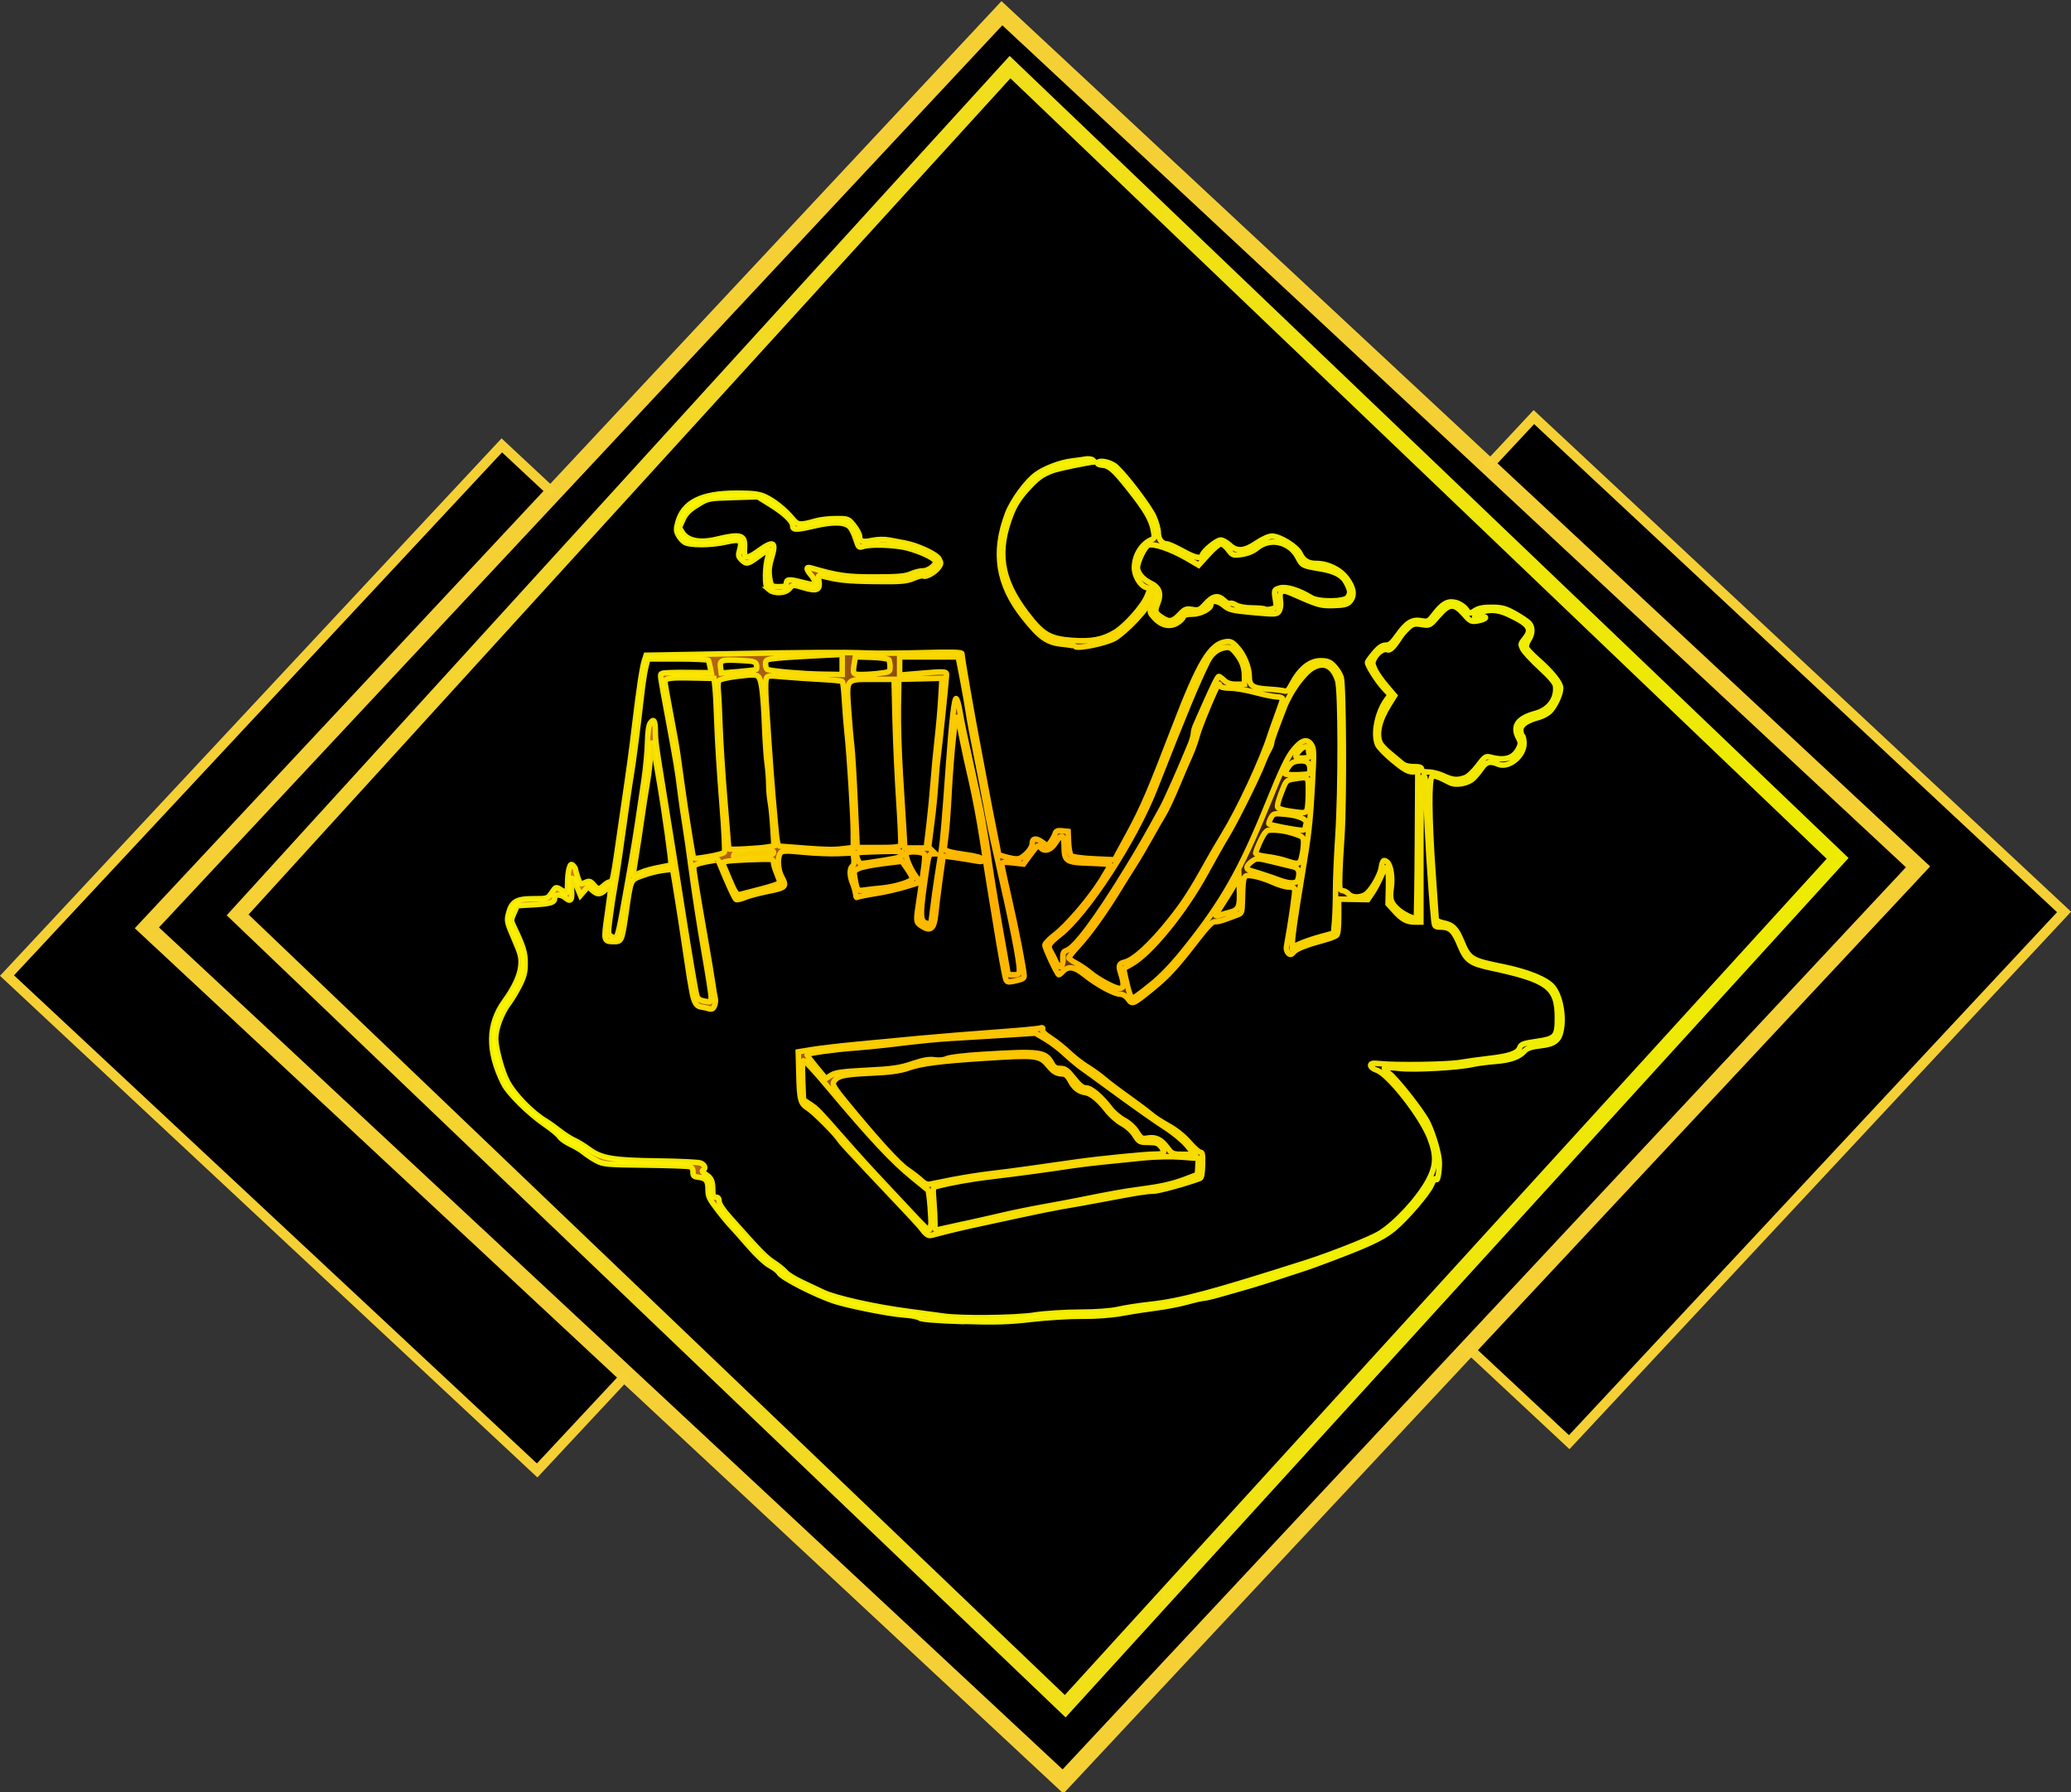 <?xml version="1.0" encoding="UTF-8" standalone="no"?>
<!-- Created with Inkscape (http://www.inkscape.org/) -->

<svg
   xmlns:dc="http://purl.org/dc/elements/1.1/"
   xmlns:cc="http://creativecommons.org/ns#"
   xmlns:rdf="http://www.w3.org/1999/02/22-rdf-syntax-ns#"
   xmlns:svg="http://www.w3.org/2000/svg"
   xmlns="http://www.w3.org/2000/svg"
   xmlns:xlink="http://www.w3.org/1999/xlink"
   xmlns:sodipodi="http://sodipodi.sourceforge.net/DTD/sodipodi-0.dtd"
   xmlns:inkscape="http://www.inkscape.org/namespaces/inkscape"
   width="55.369mm"
   height="47.908mm"
   viewBox="0 0 55.369 47.908"
   version="1.1"
   id="svg8"
   inkscape:version="0.92.1 r15371"
   sodipodi:docname="icon2.svg">
  <rect x="0" y="0" width="55.369" height="47.908" fill="#333333" stroke="none"/>
  <defs
     id="defs2">
    <linearGradient
       id="linearGradient5796"
       inkscape:collect="always">
      <stop
         id="stop5792"
         offset="0"
         style="stop-color:#fead00;stop-opacity:1" />
      <stop
         id="stop5794"
         offset="1"
         style="stop-color:#fffd00;stop-opacity:0.939" />
    </linearGradient>
    <linearGradient
       inkscape:collect="always"
       id="linearGradient5784">
      <stop
         style="stop-color:#e47f19;stop-opacity:1;"
         offset="0"
         id="stop5780" />
      <stop
         style="stop-color:#e47f19;stop-opacity:0;"
         offset="1"
         id="stop5782" />
    </linearGradient>
    <linearGradient
       inkscape:collect="always"
       id="linearGradient4534">
      <stop
         style="stop-color:#f7d236;stop-opacity:1;"
         offset="0"
         id="stop4530" />
      <stop
         style="stop-color:#fffd00;stop-opacity:0.939"
         offset="1"
         id="stop4532" />
    </linearGradient>
    <linearGradient
       inkscape:collect="always"
       xlink:href="#linearGradient4534"
       id="linearGradient4536"
       x1="116.608"
       y1="119.068"
       x2="144.385"
       y2="119.068"
       gradientUnits="userSpaceOnUse" />
    <linearGradient
       inkscape:collect="always"
       xlink:href="#linearGradient5784"
       id="linearGradient5788"
       x1="96.514"
       y1="125.25"
       x2="124.94"
       y2="125.45"
       gradientUnits="userSpaceOnUse" />
    <radialGradient
       inkscape:collect="always"
       xlink:href="#linearGradient5796"
       id="radialGradient5790"
       cx="110.56"
       cy="125.498"
       fx="110.56"
       fy="125.498"
       r="14.38"
       gradientTransform="matrix(1,0,0,0.807,0,24.12)"
       gradientUnits="userSpaceOnUse" />
  </defs>
  <sodipodi:namedview
     id="base"
     pagecolor="#ffffff"
     bordercolor="#666666"
     borderopacity="1.0"
     inkscape:pageopacity="0.0"
     inkscape:pageshadow="2"
     inkscape:zoom="3.959798"
     inkscape:cx="51.166429"
     inkscape:cy="98.08299"
     inkscape:document-units="mm"
     inkscape:current-layer="layer1"
     showgrid="false"
     inkscape:snap-global="false"
     fit-margin-top="0"
     fit-margin-left="0"
     fit-margin-right="0"
     fit-margin-bottom="0"
     inkscape:window-width="1536"
     inkscape:window-height="793"
     inkscape:window-x="-8"
     inkscape:window-y="-8"
     inkscape:window-maximized="1" />
  <g
     inkscape:label="Layer 1"
     inkscape:groupmode="layer"
     id="layer1"
     transform="translate(-83.44,-101.445)">
    <path
       sodipodi:type="star"
       style="fill:#000000;fill-opacity:1;stroke:#f7d236;stroke-width:0.265;stroke-opacity:0.991"
       id="path4519"
       sodipodi:sides="4"
       sodipodi:cx="97.328865"
       sodipodi:cy="127.05246"
       sodipodi:r1="13.709781"
       sodipodi:r2="9.6942787"
       sodipodi:arg1="1.5363272"
       sodipodi:arg2="2.3217254"
       inkscape:flatsided="true"
       inkscape:rounded="0"
       inkscape:randomized="0"
       d="M 97.801,140.754 83.627,127.525 96.856,113.351 111.031,126.58 Z"
       inkscape:transform-center-x="1.0380952e-006"
       inkscape:transform-center-y="-1.3262561e-006" />
    <path
       inkscape:transform-center-y="-1.3262561e-006"
       inkscape:transform-center-x="1.0380952e-006"
       d="m 125.394,139.998 -14.174,-13.229 13.229,-14.174 14.174,13.229 z"
       inkscape:randomized="0"
       inkscape:rounded="0"
       inkscape:flatsided="true"
       sodipodi:arg2="2.3217254"
       sodipodi:arg1="1.5363272"
       sodipodi:r2="9.6942787"
       sodipodi:r1="13.709781"
       sodipodi:cy="126.2965"
       sodipodi:cx="124.92113"
       sodipodi:sides="4"
       id="path4521"
       style="fill:#000000;fill-opacity:1;stroke:#f7d236;stroke-width:0.265;stroke-opacity:0.991"
       sodipodi:type="star" />
    <path
       sodipodi:type="star"
       style="fill:#000000;fill-opacity:1;stroke:#f7d236;stroke-width:0.265;stroke-opacity:0.991"
       id="path4523"
       sodipodi:sides="4"
       sodipodi:cx="130.49628"
       sodipodi:cy="119.0677"
       sodipodi:r1="13.709781"
       sodipodi:r2="9.6942787"
       sodipodi:arg1="1.5363272"
       sodipodi:arg2="2.3217254"
       inkscape:flatsided="true"
       inkscape:rounded="0"
       inkscape:randomized="0"
       d="m 130.969,132.769 -14.174,-13.229 13.229,-14.174 14.174,13.229 z"
       inkscape:transform-center-x="-4.5693511e-006"
       transform="matrix(1.728,0,0,1.725,-114.455,-79.958)"
       inkscape:transform-center-y="1.9676868e-006" />
    <path
       inkscape:transform-center-y="-2.0494468e-006"
       transform="matrix(1.561,0,0,1.599,-92.524,-65.241)"
       inkscape:transform-center-x="-6.0855835e-006"
       d="m 130.969,132.769 -14.174,-13.229 13.229,-14.174 14.174,13.229 z"
       inkscape:randomized="0"
       inkscape:rounded="0"
       inkscape:flatsided="true"
       sodipodi:arg2="2.3217254"
       sodipodi:arg1="1.5363272"
       sodipodi:r2="9.6942787"
       sodipodi:r1="13.709781"
       sodipodi:cy="119.0677"
       sodipodi:cx="130.49628"
       sodipodi:sides="4"
       id="path4630"
       style="fill:#000000;fill-opacity:1;stroke:url(#linearGradient4536);stroke-width:0.265;stroke-opacity:0.991"
       sodipodi:type="star" />
    <path
       style="fill:url(#linearGradient5788);stroke:url(#radialGradient5790);stroke-width:0.147;stroke-miterlimit:4;stroke-dasharray:none;stroke-opacity:1;fill-opacity:1"
       d="m 109.165,136.773 c -0.688,-0.023 -1.101,-0.057 -1.138,-0.093 -0.031,-0.032 -0.227,-0.07 -0.435,-0.084 -0.378,-0.026 -1.428,-0.234 -1.829,-0.362 -0.505,-0.161 -1.438,-0.639 -1.5,-0.768 -0.02,-0.042 -0.129,-0.126 -0.241,-0.186 -0.117,-0.062 -0.354,-0.283 -0.555,-0.516 -0.193,-0.224 -0.409,-0.466 -0.479,-0.539 -0.07,-0.073 -0.239,-0.276 -0.373,-0.452 -0.213,-0.277 -0.245,-0.346 -0.245,-0.525 0,-0.241 -0.052,-0.308 -0.256,-0.332 -0.124,-0.014 -0.149,-0.037 -0.146,-0.136 0.002,-0.08 -0.026,-0.128 -0.088,-0.147 -0.051,-0.015 -0.59,-0.034 -1.199,-0.041 -1.038,-0.012 -1.12,-0.02 -1.314,-0.128 -0.114,-0.063 -0.259,-0.16 -0.323,-0.215 -0.063,-0.055 -0.219,-0.148 -0.347,-0.208 -0.128,-0.059 -0.261,-0.153 -0.296,-0.209 -0.035,-0.056 -0.208,-0.2 -0.384,-0.32 -0.443,-0.304 -0.981,-0.836 -1.114,-1.102 -0.432,-0.867 -0.422,-1.585 0.033,-2.209 0.258,-0.354 0.411,-0.69 0.431,-0.95 0.017,-0.214 -0.006,-0.302 -0.182,-0.709 -0.189,-0.439 -0.198,-0.476 -0.153,-0.661 0.081,-0.331 0.209,-0.41 0.66,-0.41 0.384,4.4e-4 0.39,-0.002 0.499,-0.163 0.108,-0.161 0.111,-0.162 0.243,-0.079 0.073,0.046 0.144,0.084 0.157,0.084 0.013,0 0.023,-0.116 0.023,-0.257 0,-0.141 0.02,-0.32 0.043,-0.397 0.036,-0.116 0.054,-0.128 0.107,-0.075 0.035,0.035 0.063,0.082 0.063,0.104 0,0.022 0.028,0.122 0.063,0.224 0.061,0.177 0.068,0.182 0.191,0.126 0.111,-0.051 0.14,-0.044 0.228,0.056 0.123,0.141 0.136,0.141 0.291,0.007 0.068,-0.059 0.141,-0.094 0.163,-0.078 0.039,0.029 0.084,-0.177 0.17,-0.779 0.025,-0.172 0.094,-0.653 0.155,-1.069 0.21,-1.44 0.23,-1.593 0.32,-2.346 0.115,-0.963 0.204,-1.553 0.261,-1.728 l 0.045,-0.139 1.971,-0.036 c 2.423,-0.044 3.327,-0.049 3.934,-0.024 0.258,0.011 0.935,0.006 1.505,-0.01 0.746,-0.021 1.035,-0.013 1.034,0.028 -0.002,0.092 0.249,1.538 0.434,2.508 0.093,0.487 0.197,1.039 0.231,1.225 0.034,0.186 0.119,0.624 0.189,0.973 0.07,0.349 0.128,0.645 0.128,0.658 0,0.013 0.115,0.051 0.255,0.085 0.195,0.047 0.278,0.047 0.352,3e-4 0.158,-0.1 0.289,-0.268 0.289,-0.371 0,-0.146 0.099,-0.163 0.264,-0.044 l 0.148,0.107 0.086,-0.117 c 0.048,-0.064 0.099,-0.16 0.114,-0.212 0.021,-0.073 0.064,-0.091 0.188,-0.078 l 0.16,0.016 0.013,0.295 c 0.007,0.168 0.038,0.321 0.071,0.354 0.033,0.034 0.294,0.07 0.608,0.084 l 0.55,0.026 0.392,-0.721 c 0.356,-0.655 0.569,-1.152 1.211,-2.828 0.661,-1.726 0.952,-2.212 1.36,-2.279 0.131,-0.021 0.182,8.9e-4 0.31,0.139 0.189,0.202 0.33,0.546 0.33,0.803 0,0.24 0.101,0.302 0.534,0.326 0.164,0.009 0.342,0.03 0.394,0.045 0.076,0.023 0.116,-0.011 0.198,-0.167 0.22,-0.42 0.488,-0.639 0.78,-0.639 0.179,0 0.249,0.027 0.359,0.141 0.075,0.077 0.161,0.212 0.19,0.3 0.068,0.206 0.082,3.331 0.019,4.25 -0.055,0.807 -0.073,1.309 -0.05,1.394 0.01,0.036 0.048,0.065 0.085,0.065 0.037,0 0.1,0.037 0.141,0.082 0.087,0.096 0.27,0.109 0.433,0.03 0.145,-0.07 0.407,-0.499 0.443,-0.725 0.033,-0.206 0.067,-0.238 0.165,-0.151 0.094,0.084 0.143,0.413 0.103,0.686 -0.042,0.291 -0.012,0.395 0.165,0.561 0.152,0.142 0.461,0.288 0.502,0.237 0.012,-0.014 0.026,-0.898 0.032,-1.963 l 0.011,-1.937 h -0.15 c -0.112,1e-5 -0.241,-0.076 -0.511,-0.3 -0.199,-0.165 -0.386,-0.358 -0.415,-0.43 -0.121,-0.291 -0.007,-0.856 0.241,-1.198 l 0.094,-0.129 -0.17,-0.183 c -0.167,-0.18 -0.434,-0.601 -0.434,-0.684 0,-0.023 0.081,-0.137 0.179,-0.253 0.129,-0.152 0.216,-0.21 0.309,-0.21 0.103,-2e-5 0.168,-0.054 0.314,-0.261 0.243,-0.344 0.392,-0.436 0.635,-0.392 0.18,0.033 0.196,0.025 0.347,-0.172 0.225,-0.294 0.366,-0.37 0.581,-0.314 0.097,0.025 0.217,0.104 0.27,0.177 0.094,0.13 0.096,0.13 0.235,0.039 0.1,-0.066 0.231,-0.091 0.46,-0.089 0.267,0.002 0.369,0.031 0.617,0.17 0.163,0.092 0.331,0.205 0.374,0.252 0.101,0.111 0.097,0.283 -0.009,0.448 -0.047,0.073 -0.075,0.166 -0.062,0.207 0.013,0.041 0.141,0.178 0.284,0.304 0.399,0.352 0.632,0.641 0.631,0.783 -9.7e-4,0.165 -0.164,0.507 -0.301,0.631 -0.061,0.055 -0.186,0.12 -0.278,0.146 -0.33,0.09 -0.487,0.199 -0.487,0.335 0,0.07 0.019,0.141 0.043,0.159 0.024,0.018 0.043,0.11 0.043,0.205 0,0.339 -0.415,0.672 -0.691,0.555 -0.218,-0.093 -0.318,-0.068 -0.44,0.108 -0.062,0.091 -0.163,0.212 -0.223,0.27 -0.148,0.142 -0.467,0.199 -0.631,0.113 -0.294,-0.154 -0.407,-0.194 -0.469,-0.165 -0.093,0.044 -0.085,1.114 0.021,2.588 0.046,0.645 0.084,1.199 0.085,1.231 1.1e-4,0.032 0.082,0.074 0.182,0.094 0.257,0.05 0.356,0.147 0.497,0.487 0.2,0.483 0.251,0.515 1.103,0.687 0.654,0.132 1.167,0.339 1.333,0.538 0.192,0.229 0.296,0.734 0.231,1.126 -0.05,0.304 -0.176,0.406 -0.553,0.448 -0.238,0.027 -0.364,0.067 -0.424,0.135 -0.15,0.169 -0.381,0.253 -0.794,0.285 -0.221,0.018 -0.493,0.054 -0.605,0.08 -0.359,0.085 -1.573,0.152 -1.952,0.107 -0.2,-0.024 -0.38,-0.031 -0.401,-0.017 -0.021,0.014 0.032,0.077 0.116,0.139 0.202,0.149 0.896,1.033 1.04,1.325 0.151,0.307 0.311,0.857 0.311,1.071 0,0.267 -0.049,0.518 -0.087,0.444 -0.022,-0.043 -0.062,0.006 -0.121,0.147 -0.094,0.225 -0.684,0.911 -1.019,1.186 -0.307,0.251 -0.709,0.435 -2.017,0.92 -0.153,0.057 -0.345,0.124 -0.427,0.149 -0.082,0.025 -0.37,0.12 -0.64,0.21 -0.27,0.09 -0.616,0.199 -0.768,0.242 -0.153,0.043 -0.472,0.134 -0.71,0.203 -0.238,0.069 -0.468,0.125 -0.512,0.125 -0.044,-4e-5 -0.243,0.045 -0.443,0.101 -0.2,0.055 -0.565,0.126 -0.811,0.157 -0.247,0.031 -0.659,0.095 -0.918,0.143 -0.284,0.052 -0.706,0.084 -1.067,0.08 -0.329,-0.003 -0.943,0.034 -1.366,0.083 -0.613,0.071 -0.987,0.081 -1.849,0.053 z m 1.934,-0.174 c 0.282,-0.042 0.829,-0.076 1.217,-0.077 0.429,-7.3e-4 0.829,-0.03 1.024,-0.076 0.176,-0.041 0.56,-0.1 0.854,-0.132 0.809,-0.087 1.665,-0.316 4.183,-1.121 0.648,-0.207 1.709,-0.628 1.942,-0.771 0.435,-0.266 1.047,-0.928 1.308,-1.415 0.213,-0.399 0.222,-0.676 0.037,-1.15 -0.23,-0.589 -1.104,-1.699 -1.419,-1.803 -0.09,-0.029 -0.161,-0.086 -0.161,-0.127 0,-0.058 0.052,-0.068 0.245,-0.048 0.433,0.046 1.814,0.026 2.145,-0.031 0.176,-0.03 0.528,-0.079 0.781,-0.108 0.545,-0.063 0.763,-0.139 0.816,-0.288 0.033,-0.093 0.1,-0.117 0.448,-0.167 0.51,-0.073 0.558,-0.127 0.558,-0.626 0,-0.828 -0.245,-1.011 -1.803,-1.345 -0.519,-0.111 -0.637,-0.197 -0.795,-0.579 -0.167,-0.403 -0.261,-0.499 -0.496,-0.505 -0.19,-0.005 -0.191,-0.006 -0.212,-0.213 -0.084,-0.847 -0.188,-2.514 -0.192,-3.074 -0.004,-0.651 -0.046,-0.891 -0.119,-0.675 -0.018,0.055 -0.033,0.938 -0.033,1.963 v 1.863 h -0.157 c -0.217,-10e-6 -0.343,-0.067 -0.546,-0.292 l -0.174,-0.192 0.011,-0.461 c 0.006,-0.254 -0.008,-0.484 -0.031,-0.512 -0.027,-0.033 -0.083,0.046 -0.16,0.225 -0.065,0.152 -0.173,0.356 -0.241,0.454 l -0.122,0.179 -0.388,-0.007 -0.389,-0.007 v 0.457 c 0,0.303 -0.018,0.474 -0.053,0.509 -0.029,0.029 -0.159,0.081 -0.288,0.116 -0.529,0.145 -0.779,0.241 -0.859,0.332 -0.069,0.079 -0.096,0.084 -0.15,0.029 -0.036,-0.036 -0.057,-0.115 -0.046,-0.174 0.118,-0.64 0.241,-1.502 0.221,-1.542 -0.014,-0.028 -0.091,-0.051 -0.172,-0.051 -0.08,0 -0.274,-0.059 -0.43,-0.131 -0.156,-0.072 -0.386,-0.145 -0.511,-0.163 -0.266,-0.038 -0.266,-0.037 -0.284,0.606 -0.011,0.384 -0.013,0.39 -0.139,0.435 -0.07,0.025 -0.215,0.078 -0.322,0.12 -0.107,0.041 -0.232,0.069 -0.279,0.061 -0.061,-0.01 -0.203,0.137 -0.489,0.508 -0.562,0.727 -0.773,0.955 -1.215,1.312 -0.489,0.395 -0.504,0.401 -0.614,0.246 -0.054,-0.075 -0.137,-0.127 -0.208,-0.128 -0.161,-0.002 -0.615,-0.247 -0.948,-0.513 -0.29,-0.231 -0.443,-0.251 -0.603,-0.08 -0.037,0.04 -0.079,0.072 -0.094,0.072 -0.039,0 -0.372,-0.71 -0.372,-0.793 0,-0.039 0.12,-0.163 0.267,-0.276 0.333,-0.255 0.948,-0.975 1.252,-1.468 0.127,-0.206 0.231,-0.386 0.231,-0.4 0,-0.014 -0.249,-0.034 -0.553,-0.043 -0.64,-0.02 -0.681,-0.049 -0.683,-0.473 -0.001,-0.304 -0.072,-0.324 -0.233,-0.065 -0.125,0.199 -0.311,0.247 -0.408,0.105 -0.045,-0.066 -0.081,-0.038 -0.249,0.189 l -0.196,0.266 -0.29,-0.033 c -0.223,-0.025 -0.29,-0.017 -0.29,0.035 0,0.037 0.089,0.454 0.198,0.926 0.183,0.793 0.4,1.915 0.4,2.064 0,0.068 -0.056,0.095 -0.305,0.146 -0.124,0.025 -0.161,0.013 -0.186,-0.061 -0.034,-0.102 -0.149,-0.743 -0.279,-1.552 -0.046,-0.287 -0.114,-0.697 -0.15,-0.912 -0.036,-0.215 -0.124,-0.778 -0.194,-1.25 -0.071,-0.473 -0.203,-1.176 -0.293,-1.564 -0.091,-0.387 -0.204,-0.904 -0.251,-1.147 -0.148,-0.76 -0.154,-0.761 -0.234,-0.045 -0.04,0.355 -0.091,1.02 -0.115,1.479 -0.023,0.459 -0.061,0.975 -0.085,1.147 -0.023,0.172 -0.042,0.328 -0.043,0.346 -4.7e-4,0.064 0.152,0.109 0.573,0.168 0.287,0.04 0.43,0.082 0.443,0.131 0.015,0.056 -0.017,0.065 -0.146,0.042 -0.401,-0.073 -0.883,-0.141 -0.894,-0.127 -0.015,0.018 -0.172,1.196 -0.211,1.58 -0.036,0.353 -0.134,0.435 -0.355,0.294 -0.178,-0.114 -0.177,-0.102 -0.075,-0.766 0.13,-0.852 0.158,-1.084 0.135,-1.155 -0.027,-0.085 -0.494,-0.1 -0.494,-0.016 0,0.117 0.124,0.406 0.247,0.577 l 0.13,0.181 -0.37,0.113 c -0.203,0.062 -0.533,0.14 -0.733,0.172 -0.335,0.054 -0.551,0.098 -0.593,0.119 -0.01,0.005 -0.024,-0.045 -0.032,-0.111 -0.009,-0.066 -0.044,-0.188 -0.079,-0.271 -0.08,-0.189 -0.082,-0.399 -0.004,-0.453 0.037,-0.026 0.052,-0.099 0.039,-0.198 l -0.019,-0.156 -0.392,0.017 c -0.215,0.01 -0.639,-0.007 -0.941,-0.037 -0.454,-0.044 -0.56,-0.041 -0.608,0.018 -0.086,0.105 -0.072,0.446 0.026,0.627 0.151,0.278 0.127,0.304 -0.352,0.4 -0.241,0.048 -0.521,0.122 -0.624,0.165 -0.103,0.043 -0.209,0.068 -0.237,0.055 -0.039,-0.018 -0.231,-0.438 -0.48,-1.054 -0.003,-0.009 -0.153,0.013 -0.331,0.049 -0.243,0.05 -0.323,0.087 -0.322,0.147 0.003,0.116 0.091,0.66 0.295,1.827 0.098,0.559 0.195,1.142 0.216,1.295 0.021,0.153 0.05,0.322 0.064,0.376 0.014,0.053 0.004,0.145 -0.021,0.204 -0.036,0.082 -0.072,0.099 -0.158,0.073 -0.061,-0.019 -0.142,-0.037 -0.18,-0.04 -0.144,-0.013 -0.21,-0.118 -0.264,-0.422 -0.03,-0.172 -0.059,-0.336 -0.065,-0.365 -0.006,-0.029 -0.041,-0.263 -0.078,-0.521 -0.099,-0.68 -0.235,-1.558 -0.309,-1.998 l -0.065,-0.382 -0.263,0.033 c -0.145,0.018 -0.391,0.081 -0.547,0.14 -0.324,0.122 -0.301,0.068 -0.441,1.035 -0.101,0.697 -0.115,0.73 -0.309,0.729 -0.285,-0.001 -0.288,-0.014 -0.187,-0.72 0.114,-0.795 0.115,-0.833 0.015,-0.727 -0.179,0.19 -0.261,0.209 -0.399,0.09 l -0.13,-0.113 -0.101,0.116 -0.101,0.116 -0.088,-0.21 c -0.139,-0.333 -0.191,-0.332 -0.156,0.005 0.033,0.327 -0.009,0.402 -0.156,0.276 -0.12,-0.103 -0.289,-0.106 -0.289,-0.006 0,0.128 -0.092,0.159 -0.555,0.186 l -0.448,0.026 -0.085,0.196 c -0.084,0.193 -0.084,0.199 -0.004,0.365 0.255,0.535 0.304,0.694 0.302,0.982 -0.001,0.237 -0.028,0.346 -0.145,0.581 -0.079,0.159 -0.211,0.379 -0.293,0.488 -0.196,0.261 -0.349,0.671 -0.35,0.936 -5e-4,0.257 0.164,0.868 0.309,1.147 0.181,0.349 0.666,0.848 1.035,1.064 0.07,0.041 0.234,0.158 0.363,0.259 0.129,0.101 0.306,0.214 0.393,0.252 0.087,0.037 0.266,0.147 0.397,0.243 0.329,0.242 0.641,0.295 1.844,0.311 0.558,0.007 1.067,0.031 1.132,0.053 0.121,0.041 0.159,0.159 0.064,0.198 -0.029,0.012 0.006,0.06 0.08,0.107 0.151,0.096 0.187,0.177 0.187,0.432 0,0.143 0.017,0.178 0.085,0.178 0.059,0 0.085,0.035 0.085,0.11 0,0.069 0.101,0.224 0.267,0.411 0.82,0.923 0.974,1.082 1.186,1.22 0.128,0.084 0.275,0.202 0.325,0.262 0.051,0.061 0.233,0.176 0.406,0.257 0.172,0.081 0.437,0.206 0.588,0.278 0.337,0.161 1.392,0.398 2.297,0.515 0.37,0.048 0.787,0.105 0.928,0.125 0.458,0.068 1.897,0.053 2.433,-0.026 z m -2.967,-2.244 c -0.108,-0.143 -0.18,-0.221 -1.488,-1.604 -0.402,-0.425 -0.746,-0.8 -0.763,-0.834 -0.069,-0.131 -0.662,-0.728 -0.831,-0.837 -0.215,-0.139 -0.234,-0.209 -0.253,-0.955 l -0.015,-0.562 0.384,-0.062 c 0.211,-0.034 0.749,-0.097 1.195,-0.139 0.446,-0.042 1.195,-0.113 1.665,-0.158 0.47,-0.044 1.363,-0.117 1.985,-0.162 0.622,-0.045 1.175,-0.095 1.228,-0.112 0.071,-0.023 0.091,-0.012 0.074,0.041 -0.015,0.047 0.061,0.124 0.218,0.224 0.132,0.084 0.348,0.256 0.48,0.382 0.132,0.126 0.356,0.301 0.497,0.387 0.141,0.087 0.343,0.232 0.448,0.323 0.106,0.091 0.403,0.316 0.662,0.5 0.258,0.184 0.527,0.387 0.598,0.45 0.07,0.064 0.277,0.198 0.459,0.299 0.206,0.114 0.417,0.283 0.559,0.447 0.126,0.145 0.259,0.264 0.297,0.264 0.057,0 0.067,0.058 0.06,0.339 -0.006,0.249 -0.026,0.346 -0.073,0.363 -0.36,0.135 -1.109,0.34 -1.243,0.34 -0.169,0 -0.426,0.04 -1.168,0.181 -0.473,0.09 -0.876,0.163 -1.323,0.239 -0.188,0.032 -0.706,0.138 -1.153,0.235 -0.446,0.097 -0.984,0.214 -1.195,0.259 -0.211,0.046 -0.519,0.118 -0.683,0.16 -0.164,0.043 -0.347,0.09 -0.406,0.105 -0.079,0.02 -0.134,-0.009 -0.213,-0.114 z m 0.195,-0.146 c 0.021,-0.102 -0.045,-0.916 -0.078,-0.949 -0.006,-0.006 -0.19,-0.157 -0.41,-0.335 -0.537,-0.436 -1.13,-1.07 -2.252,-2.408 -0.332,-0.396 -0.627,-0.72 -0.655,-0.72 -0.038,0 -0.046,0.136 -0.031,0.525 l 0.021,0.525 0.172,0.114 c 0.185,0.122 0.229,0.167 0.808,0.827 0.475,0.542 0.797,0.896 1.278,1.407 0.207,0.22 0.531,0.565 0.718,0.766 0.188,0.201 0.356,0.367 0.373,0.368 0.017,0.002 0.043,-0.052 0.057,-0.12 z m 0.83,-0.033 c 0.27,-0.058 0.741,-0.164 1.046,-0.236 0.305,-0.072 0.814,-0.176 1.131,-0.232 0.317,-0.056 0.749,-0.137 0.96,-0.18 0.774,-0.158 1.205,-0.235 1.622,-0.29 0.582,-0.077 0.877,-0.144 1.234,-0.28 l 0.303,-0.116 0.013,-0.214 0.013,-0.214 -0.461,-0.036 c -0.254,-0.02 -0.701,-0.011 -0.995,0.019 -0.293,0.03 -0.774,0.078 -1.067,0.108 -0.293,0.029 -0.687,0.077 -0.875,0.106 -0.596,0.092 -1.466,0.21 -2.121,0.287 -0.545,0.064 -1.104,0.164 -1.481,0.264 -0.099,0.026 -0.101,0.036 -0.071,0.402 0.017,0.206 0.029,0.465 0.028,0.575 -0.003,0.19 0.002,0.198 0.113,0.17 0.064,-0.016 0.338,-0.076 0.608,-0.135 z m -0.235,-1.198 c 0.282,-0.056 0.733,-0.127 1.003,-0.158 0.27,-0.031 0.721,-0.089 1.003,-0.13 0.282,-0.041 0.618,-0.088 0.747,-0.106 0.129,-0.018 0.388,-0.054 0.576,-0.081 0.551,-0.079 1.814,-0.205 2.051,-0.205 0.269,0 0.303,-0.036 0.183,-0.192 -0.077,-0.1 -0.137,-0.121 -0.34,-0.121 -0.234,0 -0.253,-0.01 -0.366,-0.191 -0.071,-0.114 -0.209,-0.239 -0.342,-0.311 -0.123,-0.067 -0.304,-0.227 -0.406,-0.359 -0.214,-0.279 -0.425,-0.451 -0.58,-0.472 -0.169,-0.023 -0.302,-0.129 -0.398,-0.318 -0.053,-0.106 -0.123,-0.174 -0.18,-0.177 -0.19,-0.008 -0.258,-0.046 -0.408,-0.225 -0.234,-0.279 -0.311,-0.288 -1.755,-0.194 -1.146,0.074 -1.647,0.14 -1.985,0.259 -0.221,0.078 -0.489,0.114 -1.024,0.138 -0.721,0.033 -0.89,0.074 -0.974,0.24 -0.034,0.067 0.029,0.171 0.317,0.521 0.858,1.045 1.408,1.648 1.658,1.819 0.146,0.1 0.316,0.233 0.379,0.295 0.072,0.071 0.153,0.105 0.22,0.091 0.059,-0.012 0.337,-0.068 0.619,-0.124 z m 6.253,-0.912 c -0.105,-0.128 -0.368,-0.345 -0.583,-0.482 -0.215,-0.137 -0.763,-0.521 -1.217,-0.853 -0.454,-0.332 -0.911,-0.665 -1.017,-0.739 -0.106,-0.075 -0.307,-0.244 -0.448,-0.375 -0.141,-0.132 -0.376,-0.31 -0.522,-0.396 l -0.266,-0.157 -0.844,0.054 c -0.464,0.029 -1.065,0.066 -1.335,0.081 -0.46,0.026 -0.756,0.055 -1.814,0.181 -0.235,0.028 -0.609,0.064 -0.832,0.08 -0.549,0.04 -1.281,0.143 -1.281,0.181 0,0.017 0.113,0.167 0.251,0.334 l 0.251,0.303 0.144,-0.091 c 0.114,-0.072 0.313,-0.099 0.955,-0.131 0.674,-0.033 0.879,-0.062 1.213,-0.175 0.291,-0.098 0.456,-0.127 0.598,-0.104 0.115,0.018 0.249,0.005 0.324,-0.032 0.07,-0.035 0.493,-0.085 0.939,-0.112 1.566,-0.095 1.702,-0.077 1.873,0.242 0.054,0.101 0.107,0.132 0.225,0.132 0.128,0 0.188,0.043 0.361,0.261 0.154,0.194 0.238,0.261 0.33,0.261 0.134,0 0.402,0.227 0.644,0.547 0.08,0.105 0.245,0.246 0.368,0.312 0.134,0.072 0.27,0.197 0.343,0.314 0.112,0.179 0.134,0.192 0.289,0.166 0.217,-0.036 0.358,0.033 0.525,0.255 0.128,0.171 0.148,0.179 0.427,0.179 h 0.292 z m -12.72,-3.956 c 0,-0.068 -0.087,-0.625 -0.194,-1.238 -0.107,-0.613 -0.25,-1.537 -0.319,-2.053 -0.069,-0.516 -0.156,-1.126 -0.194,-1.355 -0.038,-0.229 -0.094,-0.616 -0.124,-0.86 -0.065,-0.533 -0.108,-0.794 -0.329,-1.981 -0.222,-1.198 -0.213,-1.135 -0.162,-1.174 0.025,-0.019 0.333,-0.031 0.684,-0.027 l 0.639,0.007 -0.029,-0.145 c -0.016,-0.08 -0.037,-0.163 -0.046,-0.185 -0.01,-0.021 -0.379,-0.039 -0.82,-0.039 h -0.802 l -0.055,0.222 c -0.03,0.122 -0.08,0.444 -0.11,0.717 -0.09,0.803 -0.229,1.885 -0.275,2.137 -0.038,0.213 -0.144,0.946 -0.32,2.215 -0.036,0.258 -0.093,0.625 -0.128,0.817 -0.035,0.191 -0.089,0.55 -0.121,0.798 -0.056,0.429 -0.055,0.453 0.023,0.504 0.172,0.113 0.173,0.11 0.397,-1.153 0.038,-0.215 0.107,-0.602 0.153,-0.86 0.046,-0.258 0.12,-0.715 0.165,-1.016 0.045,-0.301 0.12,-0.807 0.167,-1.124 0.047,-0.317 0.091,-0.774 0.096,-1.015 0.007,-0.296 0.031,-0.467 0.074,-0.528 0.092,-0.132 0.133,-0.069 0.136,0.207 0.002,0.273 0.015,0.365 0.206,1.548 0.18,1.113 0.414,2.584 0.519,3.258 0.176,1.131 0.351,2.167 0.385,2.277 0.032,0.103 0.086,0.13 0.328,0.165 0.029,0.004 0.053,-0.047 0.053,-0.115 z m 11.75,-0.332 c 0.301,-0.245 0.582,-0.539 0.932,-0.977 0.989,-1.238 1.475,-2.093 2.184,-3.837 0.391,-0.963 0.539,-1.275 0.696,-1.469 0.225,-0.279 0.38,-0.319 0.493,-0.127 0.061,0.104 0.063,0.212 0.015,1.063 -0.057,1.026 -0.091,1.316 -0.282,2.467 -0.17,1.023 -0.248,1.563 -0.249,1.728 l -7.2e-4,0.138 0.203,-0.093 c 0.112,-0.051 0.359,-0.135 0.55,-0.187 l 0.347,-0.094 0.026,-0.311 c 0.015,-0.171 0.027,-0.54 0.027,-0.82 0,-0.28 0.028,-0.939 0.063,-1.465 0.083,-1.257 0.079,-3.899 -0.007,-4.159 -0.127,-0.387 -0.357,-0.504 -0.659,-0.338 -0.238,0.131 -0.602,0.631 -0.764,1.05 -0.264,0.681 -0.34,0.895 -0.34,0.955 0,0.033 -0.036,0.123 -0.079,0.199 -0.044,0.076 -0.115,0.232 -0.158,0.347 -0.129,0.344 -0.722,1.539 -0.943,1.903 -0.114,0.187 -0.38,0.655 -0.591,1.042 -0.558,1.021 -1.45,2.12 -1.957,2.413 l -0.231,0.133 0.054,0.251 c 0.081,0.372 0.14,0.538 0.193,0.538 0.026,0 0.241,-0.158 0.478,-0.351 z m -0.737,-0.016 c 0,-0.058 -0.029,-0.191 -0.065,-0.296 -0.069,-0.201 -0.048,-0.265 0.096,-0.299 0.258,-0.061 0.705,-0.472 1.233,-1.133 0.366,-0.458 0.567,-0.771 1.019,-1.586 0.094,-0.169 0.278,-0.483 0.409,-0.698 0.408,-0.666 1.01,-1.956 1.229,-2.632 0.046,-0.143 0.142,-0.413 0.211,-0.599 0.07,-0.186 0.129,-0.362 0.131,-0.39 0.002,-0.028 -0.068,-0.053 -0.156,-0.055 -0.088,-0.002 -0.35,-0.056 -0.583,-0.119 -0.233,-0.063 -0.534,-0.114 -0.669,-0.114 -0.158,0 -0.253,-0.023 -0.265,-0.065 -0.011,-0.036 -0.029,-0.053 -0.04,-0.039 -0.074,0.092 -0.503,1.119 -0.565,1.355 -0.042,0.158 -0.13,0.404 -0.195,0.547 -0.066,0.143 -0.225,0.514 -0.354,0.824 -0.129,0.31 -0.289,0.65 -0.355,0.755 -0.066,0.106 -0.224,0.38 -0.351,0.61 -0.127,0.23 -0.319,0.556 -0.427,0.725 -0.108,0.169 -0.291,0.462 -0.407,0.652 -0.372,0.61 -0.785,1.189 -1.07,1.5 -0.153,0.167 -0.278,0.322 -0.278,0.344 -1e-5,0.022 0.087,0.087 0.194,0.143 0.107,0.056 0.275,0.17 0.374,0.253 0.22,0.185 0.656,0.419 0.787,0.421 0.069,0.002 0.096,-0.028 0.096,-0.104 z m -2.775,-0.373 c 0,-0.269 -0.18,-1.179 -0.579,-2.935 -0.2,-0.88 -0.223,-0.991 -0.317,-1.512 -0.052,-0.287 -0.168,-0.885 -0.258,-1.329 -0.09,-0.444 -0.184,-0.949 -0.209,-1.121 -0.024,-0.172 -0.096,-0.577 -0.158,-0.899 l -0.114,-0.586 h -0.783 -0.783 v 0.242 0.242 l 0.438,-0.037 c 0.806,-0.069 0.823,-0.068 0.815,0.05 -0.018,0.267 -0.183,1.864 -0.221,2.14 -0.024,0.17 -0.054,0.509 -0.069,0.753 -0.014,0.244 -0.062,0.725 -0.107,1.069 l -0.08,0.625 0.092,0.09 0.092,0.09 -0.09,0.001 c -0.077,10e-4 -0.097,0.051 -0.142,0.353 -0.189,1.276 -0.191,1.443 -0.015,1.497 0.059,0.018 0.112,0.026 0.117,0.017 0.006,-0.009 0.031,-0.191 0.057,-0.406 0.026,-0.215 0.078,-0.59 0.116,-0.834 0.038,-0.244 0.087,-0.56 0.109,-0.704 0.044,-0.285 0.089,-0.819 0.189,-2.215 0.09,-1.264 0.16,-1.881 0.211,-1.86 0.024,0.01 0.065,0.145 0.092,0.3 0.066,0.38 0.121,0.642 0.359,1.716 0.111,0.502 0.225,1.053 0.254,1.225 0.029,0.172 0.069,0.41 0.091,0.529 0.021,0.119 0.057,0.365 0.08,0.547 0.041,0.324 0.249,1.57 0.425,2.543 0.049,0.271 0.089,0.5 0.089,0.508 0,0.009 0.067,0.015 0.149,0.015 0.125,0 0.149,-0.018 0.149,-0.114 z m 1.165,-0.313 c -0.007,-0.155 0.009,-0.194 0.085,-0.218 0.234,-0.073 0.818,-0.856 1.635,-2.193 0.348,-0.569 0.526,-0.879 0.93,-1.618 0.122,-0.223 0.483,-1.035 0.758,-1.705 0.044,-0.106 0.079,-0.235 0.08,-0.287 1.2e-4,-0.052 0.027,-0.152 0.059,-0.224 0.032,-0.072 0.121,-0.271 0.196,-0.443 0.275,-0.624 0.392,-0.86 0.425,-0.86 0.019,0 0.083,0.047 0.142,0.104 0.076,0.073 0.173,0.104 0.326,0.104 h 0.217 v -0.211 c 0,-0.25 -0.073,-0.437 -0.25,-0.643 -0.111,-0.129 -0.152,-0.146 -0.291,-0.119 -0.191,0.038 -0.345,0.168 -0.448,0.378 -0.301,0.615 -0.567,1.256 -1.415,3.41 -0.536,1.363 -1.807,3.315 -2.527,3.881 -0.306,0.241 -0.338,0.299 -0.245,0.451 0.042,0.069 0.103,0.19 0.136,0.27 0.087,0.209 0.196,0.163 0.185,-0.077 z m 4.442,-1.239 c 0.256,-0.066 0.29,-0.136 0.275,-0.58 l -0.013,-0.387 -0.115,0.216 c -0.063,0.119 -0.203,0.347 -0.309,0.507 -0.107,0.16 -0.194,0.306 -0.194,0.324 0,0.018 0.043,0.017 0.096,-0.003 0.053,-0.02 0.17,-0.055 0.26,-0.078 z m -12.49,-0.633 c 0.264,-0.068 0.48,-0.142 0.48,-0.165 0,-0.023 -0.038,-0.134 -0.085,-0.246 -0.047,-0.112 -0.085,-0.24 -0.085,-0.285 0,-0.044 -0.024,-0.083 -0.053,-0.087 -0.152,-0.019 -1.12,0.022 -1.208,0.051 l -0.103,0.034 0.153,0.365 c 0.193,0.461 0.227,0.509 0.334,0.48 0.048,-0.013 0.304,-0.079 0.568,-0.147 z m 3.204,-0.019 c 0.366,-0.034 0.819,-0.177 0.818,-0.258 -3.5e-4,-0.031 -0.063,-0.147 -0.14,-0.257 l -0.139,-0.2 -0.511,0.063 c -0.281,0.035 -0.572,0.094 -0.646,0.131 -0.132,0.066 -0.134,0.072 -0.094,0.289 0.056,0.303 0.064,0.312 0.243,0.285 0.087,-0.013 0.298,-0.037 0.47,-0.053 z m 11.123,-0.214 c 0.065,-0.207 0.029,-0.32 -0.113,-0.353 -0.076,-0.017 -0.329,-0.079 -0.561,-0.136 -0.397,-0.098 -0.429,-0.099 -0.543,-0.017 -0.169,0.122 -0.187,0.215 -0.047,0.253 0.161,0.043 0.548,0.171 0.777,0.256 0.266,0.099 0.454,0.097 0.486,-0.004 z m -17.556,-0.206 c 0.102,-0.044 0.32,-0.103 0.483,-0.132 0.163,-0.028 0.305,-0.061 0.314,-0.072 0.023,-0.028 -0.179,-1.474 -0.314,-2.244 -0.06,-0.344 -0.12,-0.713 -0.134,-0.821 -0.036,-0.291 -0.098,-0.236 -0.098,0.086 0,0.155 -0.039,0.512 -0.087,0.795 -0.048,0.283 -0.115,0.713 -0.149,0.957 -0.034,0.244 -0.09,0.619 -0.125,0.834 -0.1,0.623 -0.108,0.678 -0.092,0.678 0.009,0 0.099,-0.036 0.201,-0.08 z m 6.469,-0.319 c 0.44,-0.072 0.528,-0.101 0.517,-0.169 -0.012,-0.072 -0.091,-0.081 -0.609,-0.067 -0.328,0.009 -0.602,0.024 -0.61,0.033 -0.038,0.047 0.051,0.289 0.107,0.289 0.035,0 0.303,-0.039 0.595,-0.086 z m 11.196,-0.109 c 0.025,-0.108 0.045,-0.269 0.045,-0.358 2.5e-4,-0.154 -0.013,-0.167 -0.245,-0.244 -0.234,-0.078 -0.475,-0.112 -0.682,-0.096 -0.067,0.005 -0.133,0.088 -0.224,0.281 -0.071,0.15 -0.129,0.3 -0.129,0.331 -2.6e-4,0.033 0.122,0.072 0.288,0.091 0.158,0.018 0.384,0.066 0.502,0.105 0.357,0.12 0.396,0.11 0.446,-0.111 z m -15.443,-0.105 c 0.025,-0.031 4.7e-4,-0.545 -0.066,-1.373 -0.059,-0.728 -0.117,-1.652 -0.129,-2.054 -0.013,-0.401 -0.036,-0.841 -0.051,-0.977 l -0.028,-0.248 -0.197,-0.003 c -0.108,-0.002 -0.293,-0.006 -0.41,-0.009 -0.535,-0.014 -0.704,0.009 -0.704,0.096 0,0.046 0.066,0.428 0.147,0.848 0.081,0.42 0.167,0.904 0.191,1.075 0.024,0.172 0.082,0.582 0.127,0.911 0.072,0.52 0.22,1.467 0.282,1.803 0.02,0.107 0.028,0.108 0.41,0.044 0.214,-0.036 0.408,-0.087 0.43,-0.115 z m 0.881,0.088 c 0.352,-0.006 0.436,-0.022 0.436,-0.084 0,-0.065 -0.069,-0.071 -0.438,-0.044 -0.522,0.039 -0.63,0.063 -0.63,0.138 0,0.033 0.041,0.044 0.098,0.027 0.054,-0.017 0.294,-0.033 0.534,-0.037 z m 0.303,-0.237 0.145,-0.027 -0.029,-0.478 c -0.016,-0.263 -0.047,-0.572 -0.069,-0.687 -0.022,-0.115 -0.041,-0.327 -0.042,-0.473 -6.1e-4,-0.145 -0.019,-0.392 -0.041,-0.547 -0.022,-0.156 -0.052,-0.576 -0.066,-0.935 -0.037,-0.91 -0.081,-1.293 -0.16,-1.389 -0.059,-0.072 -0.126,-0.075 -0.549,-0.025 -0.291,0.035 -0.496,0.084 -0.518,0.123 -0.02,0.036 -0.026,0.159 -0.014,0.274 0.012,0.115 0.033,0.537 0.046,0.938 0.013,0.401 0.071,1.297 0.129,1.991 0.057,0.694 0.105,1.274 0.105,1.29 0,0.031 0.831,-0.012 1.063,-0.055 z m 2.005,0.051 0.262,-0.034 -8.4e-4,-0.397 c -9.8e-4,-0.447 -0.102,-2.071 -0.166,-2.664 -0.023,-0.215 -0.055,-0.608 -0.07,-0.873 -0.015,-0.265 -0.042,-0.493 -0.059,-0.506 -0.017,-0.013 -0.279,-0.037 -0.582,-0.053 -0.303,-0.016 -0.749,-0.047 -0.991,-0.068 -0.437,-0.038 -0.439,-0.037 -0.465,0.085 -0.014,0.068 -0.013,0.314 0.002,0.547 0.118,1.797 0.141,2.108 0.246,3.278 0.05,0.555 0.063,0.613 0.142,0.619 1.209,0.096 1.382,0.102 1.681,0.064 z m 1.529,-0.102 c 0.013,-0.04 -0.011,-0.571 -0.051,-1.18 -0.041,-0.61 -0.086,-1.589 -0.1,-2.177 l -0.026,-1.069 h -0.553 c -0.747,0 -0.721,-0.032 -0.664,0.808 0.025,0.358 0.062,0.792 0.084,0.964 0.021,0.172 0.063,0.855 0.092,1.518 l 0.054,1.205 0.571,0.001 c 0.448,10e-4 0.576,-0.014 0.594,-0.071 z m 0.753,-0.503 c 0.039,-0.323 0.09,-0.847 0.114,-1.166 0.024,-0.319 0.073,-0.835 0.109,-1.147 0.036,-0.312 0.08,-0.808 0.097,-1.103 l 0.031,-0.536 -0.577,0.014 -0.577,0.014 -0.013,0.756 c -0.007,0.416 0.017,1.213 0.052,1.772 0.036,0.559 0.077,1.233 0.093,1.499 l 0.028,0.482 h 0.286 0.286 z m 10.06,0.069 c 0,-0.026 0.012,-0.085 0.026,-0.131 0.037,-0.119 -0.194,-0.223 -0.567,-0.256 -0.292,-0.026 -0.31,-0.021 -0.377,0.104 -0.039,0.072 -0.061,0.142 -0.05,0.156 0.024,0.029 0.675,0.157 0.851,0.167 0.065,0.004 0.117,-0.015 0.117,-0.041 z m 0.059,-0.539 c 0.014,-0.065 0.026,-0.276 0.026,-0.469 6e-4,-0.396 0.012,-0.387 -0.398,-0.319 -0.193,0.032 -0.199,0.039 -0.327,0.374 -0.083,0.216 -0.116,0.359 -0.09,0.391 0.022,0.027 0.153,0.067 0.289,0.088 0.436,0.068 0.471,0.064 0.499,-0.065 z m 4.207,-0.82 c 0.087,-0.03 0.228,-0.16 0.349,-0.32 0.197,-0.26 0.209,-0.268 0.366,-0.227 0.384,0.098 0.614,0.014 0.742,-0.272 0.042,-0.094 0.039,-0.139 -0.019,-0.246 -0.171,-0.318 -0.024,-0.531 0.455,-0.659 0.361,-0.097 0.575,-0.39 0.535,-0.733 -0.01,-0.082 -0.142,-0.239 -0.412,-0.487 -0.219,-0.201 -0.428,-0.427 -0.464,-0.5 -0.063,-0.127 -0.061,-0.141 0.045,-0.271 0.218,-0.266 0.134,-0.39 -0.447,-0.66 -0.271,-0.126 -0.538,-0.137 -0.744,-0.032 -0.191,0.097 -0.19,0.154 10e-4,0.11 0.084,-0.019 0.149,-0.013 0.149,0.014 0,0.027 -0.088,0.065 -0.195,0.084 -0.185,0.034 -0.204,0.025 -0.383,-0.177 -0.266,-0.299 -0.392,-0.29 -0.687,0.05 -0.227,0.262 -0.228,0.262 -0.445,0.227 -0.187,-0.03 -0.236,-0.018 -0.353,0.087 -0.075,0.067 -0.174,0.182 -0.221,0.255 -0.171,0.267 -0.273,0.366 -0.342,0.334 -0.089,-0.042 -0.258,0.069 -0.342,0.225 -0.059,0.11 -0.059,0.138 0.006,0.29 0.039,0.092 0.175,0.29 0.302,0.439 l 0.231,0.271 -0.153,0.245 c -0.258,0.413 -0.341,0.774 -0.233,1.02 0.025,0.057 0.145,0.184 0.267,0.283 0.122,0.099 0.266,0.219 0.32,0.266 0.062,0.055 0.177,0.086 0.309,0.084 0.153,-0.002 0.211,0.017 0.211,0.07 0,0.051 0.054,0.073 0.181,0.073 0.1,1.1e-4 0.277,0.045 0.395,0.099 0.249,0.116 0.373,0.128 0.573,0.058 z m -4.255,-0.095 c 0.093,-0.008 0.117,-0.036 0.117,-0.134 0,-0.178 -0.09,-0.245 -0.301,-0.222 -0.14,0.015 -0.208,0.056 -0.281,0.167 -0.053,0.081 -0.089,0.16 -0.081,0.176 0.014,0.028 0.301,0.035 0.546,0.013 z m 0.099,-0.516 c -0.013,-0.042 -0.024,-0.109 -0.024,-0.15 0,-0.11 -0.131,-0.089 -0.243,0.039 -0.141,0.162 -0.124,0.196 0.096,0.191 0.152,-0.004 0.189,-0.021 0.171,-0.081 z m -12.488,-2.42 v -0.268 l -0.715,0.035 c -0.393,0.019 -0.854,0.049 -1.024,0.067 -0.291,0.03 -0.309,0.039 -0.309,0.156 0,0.069 0.024,0.134 0.053,0.145 0.124,0.046 0.947,0.117 1.451,0.125 l 0.544,0.008 z m 1.018,0.235 c 0.248,-0.032 0.262,-0.041 0.262,-0.169 -3.6e-4,-0.075 -0.015,-0.16 -0.032,-0.19 -0.017,-0.029 -0.226,-0.059 -0.463,-0.066 l -0.432,-0.013 -0.027,0.164 c -0.049,0.3 -0.044,0.307 0.202,0.307 0.126,0 0.347,-0.015 0.491,-0.034 z m -3.317,-0.102 c 0.015,-0.011 0.018,-0.065 0.007,-0.12 -0.018,-0.086 -0.071,-0.102 -0.391,-0.118 -0.548,-0.029 -0.593,-0.015 -0.57,0.176 l 0.019,0.158 0.453,-0.037 c 0.249,-0.021 0.466,-0.047 0.481,-0.058 z m 8.525,-0.618 c -0.011,-0.013 -0.163,-0.038 -0.338,-0.056 -0.409,-0.041 -0.6,-0.175 -1.035,-0.725 -0.689,-0.871 -0.823,-1.721 -0.435,-2.755 0.133,-0.355 0.511,-0.872 0.773,-1.06 0.234,-0.167 0.65,-0.324 0.955,-0.359 0.129,-0.015 0.292,-0.038 0.363,-0.051 0.07,-0.013 0.157,-0.002 0.192,0.026 0.035,0.028 0.053,0.051 0.04,0.051 -0.146,0.005 -0.96,0.174 -1.113,0.231 -0.295,0.111 -0.415,0.199 -0.707,0.524 -0.18,0.2 -0.307,0.398 -0.394,0.617 -0.406,1.018 -0.292,1.772 0.406,2.684 0.429,0.56 0.616,0.67 1.214,0.714 0.516,0.038 0.815,-0.019 1.146,-0.215 0.281,-0.168 0.753,-0.698 0.859,-0.966 l 0.079,-0.2 -0.103,-0.032 c -0.159,-0.049 -0.316,-0.31 -0.316,-0.528 0,-0.332 0.202,-0.655 0.476,-0.761 0.06,-0.023 0.065,-0.061 0.031,-0.245 -0.052,-0.283 -0.207,-0.547 -0.643,-1.097 -0.41,-0.518 -0.537,-0.629 -0.729,-0.641 -0.076,-0.005 -0.129,-0.031 -0.117,-0.059 0.039,-0.092 0.355,-0.024 0.497,0.108 0.276,0.257 0.894,1.074 1.008,1.334 0.065,0.146 0.117,0.337 0.117,0.424 0,0.169 0.097,0.295 0.229,0.298 0.044,8.8e-4 0.229,0.084 0.411,0.184 0.354,0.195 0.501,0.226 0.537,0.111 0.036,-0.114 0.385,-0.398 0.49,-0.398 0.053,0 0.159,0.059 0.236,0.13 0.199,0.186 0.397,0.171 0.725,-0.052 0.157,-0.107 0.326,-0.182 0.41,-0.182 0.213,6e-5 0.664,0.279 0.752,0.465 0.087,0.185 0.215,0.265 0.425,0.265 0.319,0 0.64,0.155 0.822,0.397 0.196,0.259 0.223,0.468 0.083,0.623 -0.069,0.077 -0.163,0.099 -0.438,0.106 -0.351,0.009 -0.394,-0.004 -1.128,-0.328 -0.252,-0.111 -0.325,-0.067 -0.291,0.18 0.018,0.13 0.007,0.228 -0.032,0.294 -0.056,0.094 -0.09,0.096 -0.692,0.041 -0.571,-0.052 -0.648,-0.071 -0.794,-0.194 -0.156,-0.132 -0.338,-0.142 -0.338,-0.018 0,0.111 -0.281,0.256 -0.497,0.256 -0.156,1.4e-4 -0.227,0.023 -0.244,0.079 -0.013,0.043 -0.09,0.117 -0.171,0.163 -0.191,0.111 -0.415,0.06 -0.595,-0.136 -0.132,-0.144 -0.135,-0.155 -0.079,-0.323 0.087,-0.262 0.107,-0.408 0.056,-0.408 -0.025,0 -0.067,0.093 -0.092,0.207 -0.036,0.162 -0.121,0.288 -0.388,0.575 -0.188,0.202 -0.442,0.423 -0.564,0.491 -0.244,0.135 -1,0.288 -1.06,0.215 z m 2.812,-0.868 c 0.122,-0.13 0.163,-0.144 0.325,-0.117 0.17,0.029 0.2,0.015 0.357,-0.157 0.196,-0.216 0.332,-0.238 0.496,-0.081 0.062,0.059 0.131,0.093 0.154,0.076 0.023,-0.017 0.095,0.002 0.16,0.043 0.069,0.043 0.249,0.076 0.428,0.077 0.17,0.002 0.327,0.016 0.348,0.032 0.021,0.016 0.099,0.014 0.174,-0.005 0.12,-0.029 0.134,-0.05 0.114,-0.169 -0.056,-0.343 -0.057,-0.341 0.108,-0.391 0.164,-0.05 0.514,0.057 0.838,0.257 0.2,0.124 0.902,0.115 0.979,-0.012 0.072,-0.118 0.068,-0.169 -0.033,-0.371 -0.104,-0.209 -0.305,-0.319 -0.703,-0.386 -0.478,-0.08 -0.485,-0.084 -0.6,-0.307 -0.217,-0.419 -0.745,-0.537 -1.093,-0.246 -0.099,0.083 -0.247,0.144 -0.402,0.167 -0.235,0.034 -0.251,0.029 -0.364,-0.123 -0.065,-0.087 -0.154,-0.158 -0.199,-0.158 -0.044,0 -0.196,0.128 -0.338,0.285 l -0.258,0.285 -0.295,-0.173 c -0.447,-0.261 -0.933,-0.425 -1.057,-0.356 -0.1,0.056 -0.282,0.44 -0.282,0.596 0,0.139 0.148,0.314 0.345,0.408 0.241,0.115 0.301,0.281 0.196,0.549 -0.086,0.219 -0.074,0.252 0.134,0.386 0.183,0.118 0.276,0.096 0.467,-0.108 z m -10.993,-0.649 c -0.08,-0.068 -0.095,-0.13 -0.095,-0.385 0,-0.167 0.029,-0.388 0.065,-0.492 0.035,-0.104 0.049,-0.189 0.029,-0.189 -0.019,0 -0.147,0.082 -0.283,0.182 -0.286,0.21 -0.322,0.217 -0.453,0.087 -0.084,-0.084 -0.091,-0.116 -0.052,-0.253 0.078,-0.274 0.022,-0.309 -0.36,-0.222 -0.399,0.091 -0.979,0.094 -1.113,0.005 -0.053,-0.035 -0.127,-0.12 -0.164,-0.19 -0.057,-0.107 -0.06,-0.157 -0.016,-0.324 0.145,-0.552 0.623,-0.795 1.567,-0.796 0.447,-4.5e-4 0.609,0.019 0.772,0.096 0.238,0.11 0.537,0.351 0.73,0.586 0.143,0.175 0.197,0.18 0.643,0.054 0.106,-0.03 0.34,-0.055 0.521,-0.056 0.323,-0.002 0.331,8.9e-4 0.48,0.188 0.083,0.105 0.151,0.234 0.151,0.288 0,0.137 0.084,0.162 0.348,0.104 0.129,-0.028 0.321,-0.031 0.442,-0.007 0.117,0.023 0.3,0.058 0.406,0.076 0.342,0.06 0.858,0.299 0.928,0.429 0.059,0.11 0.057,0.13 -0.016,0.231 -0.095,0.131 -0.344,0.269 -0.403,0.224 -0.023,-0.017 -0.142,0.011 -0.265,0.064 -0.19,0.081 -0.345,0.093 -1.05,0.084 -0.724,-0.009 -0.971,-0.036 -1.407,-0.15 -0.091,-0.024 -0.097,-0.013 -0.073,0.124 0.045,0.253 -0.049,0.299 -0.399,0.194 -0.291,-0.087 -0.297,-0.087 -0.385,0.02 -0.109,0.133 -0.408,0.148 -0.549,0.028 z m 0.46,-0.15 c 0,-0.127 0.067,-0.137 0.383,-0.056 0.168,0.043 0.323,0.078 0.345,0.078 0.075,0 0.04,-0.138 -0.067,-0.261 -0.133,-0.152 -0.137,-0.229 -0.011,-0.193 0.735,0.213 0.962,0.245 1.717,0.245 0.609,0 0.821,-0.018 0.967,-0.084 0.103,-0.046 0.247,-0.082 0.322,-0.08 0.146,0.004 0.374,-0.177 0.33,-0.262 -0.044,-0.088 -0.406,-0.256 -0.743,-0.346 -0.328,-0.087 -1.001,-0.11 -1.199,-0.04 -0.101,0.036 -0.116,0.02 -0.183,-0.194 -0.04,-0.128 -0.11,-0.274 -0.156,-0.325 -0.129,-0.143 -0.446,-0.152 -0.974,-0.029 -0.477,0.111 -0.561,0.109 -0.561,-0.016 0,-0.116 -0.227,-0.331 -0.583,-0.552 l -0.348,-0.216 -0.666,0.021 c -0.659,0.02 -0.669,0.022 -0.953,0.199 -0.223,0.139 -0.308,0.226 -0.383,0.392 l -0.097,0.214 0.086,0.134 c 0.141,0.219 0.469,0.282 0.914,0.175 0.648,-0.156 0.767,-0.119 0.744,0.231 -0.02,0.3 0.049,0.314 0.381,0.075 0.401,-0.287 0.478,-0.241 0.339,0.204 -0.056,0.181 -0.073,0.325 -0.055,0.466 0.037,0.281 0.046,0.292 0.261,0.292 0.137,0 0.19,-0.021 0.19,-0.075 z"
       id="path4520"
       inkscape:connector-curvature="0" />
  </g>
</svg>
